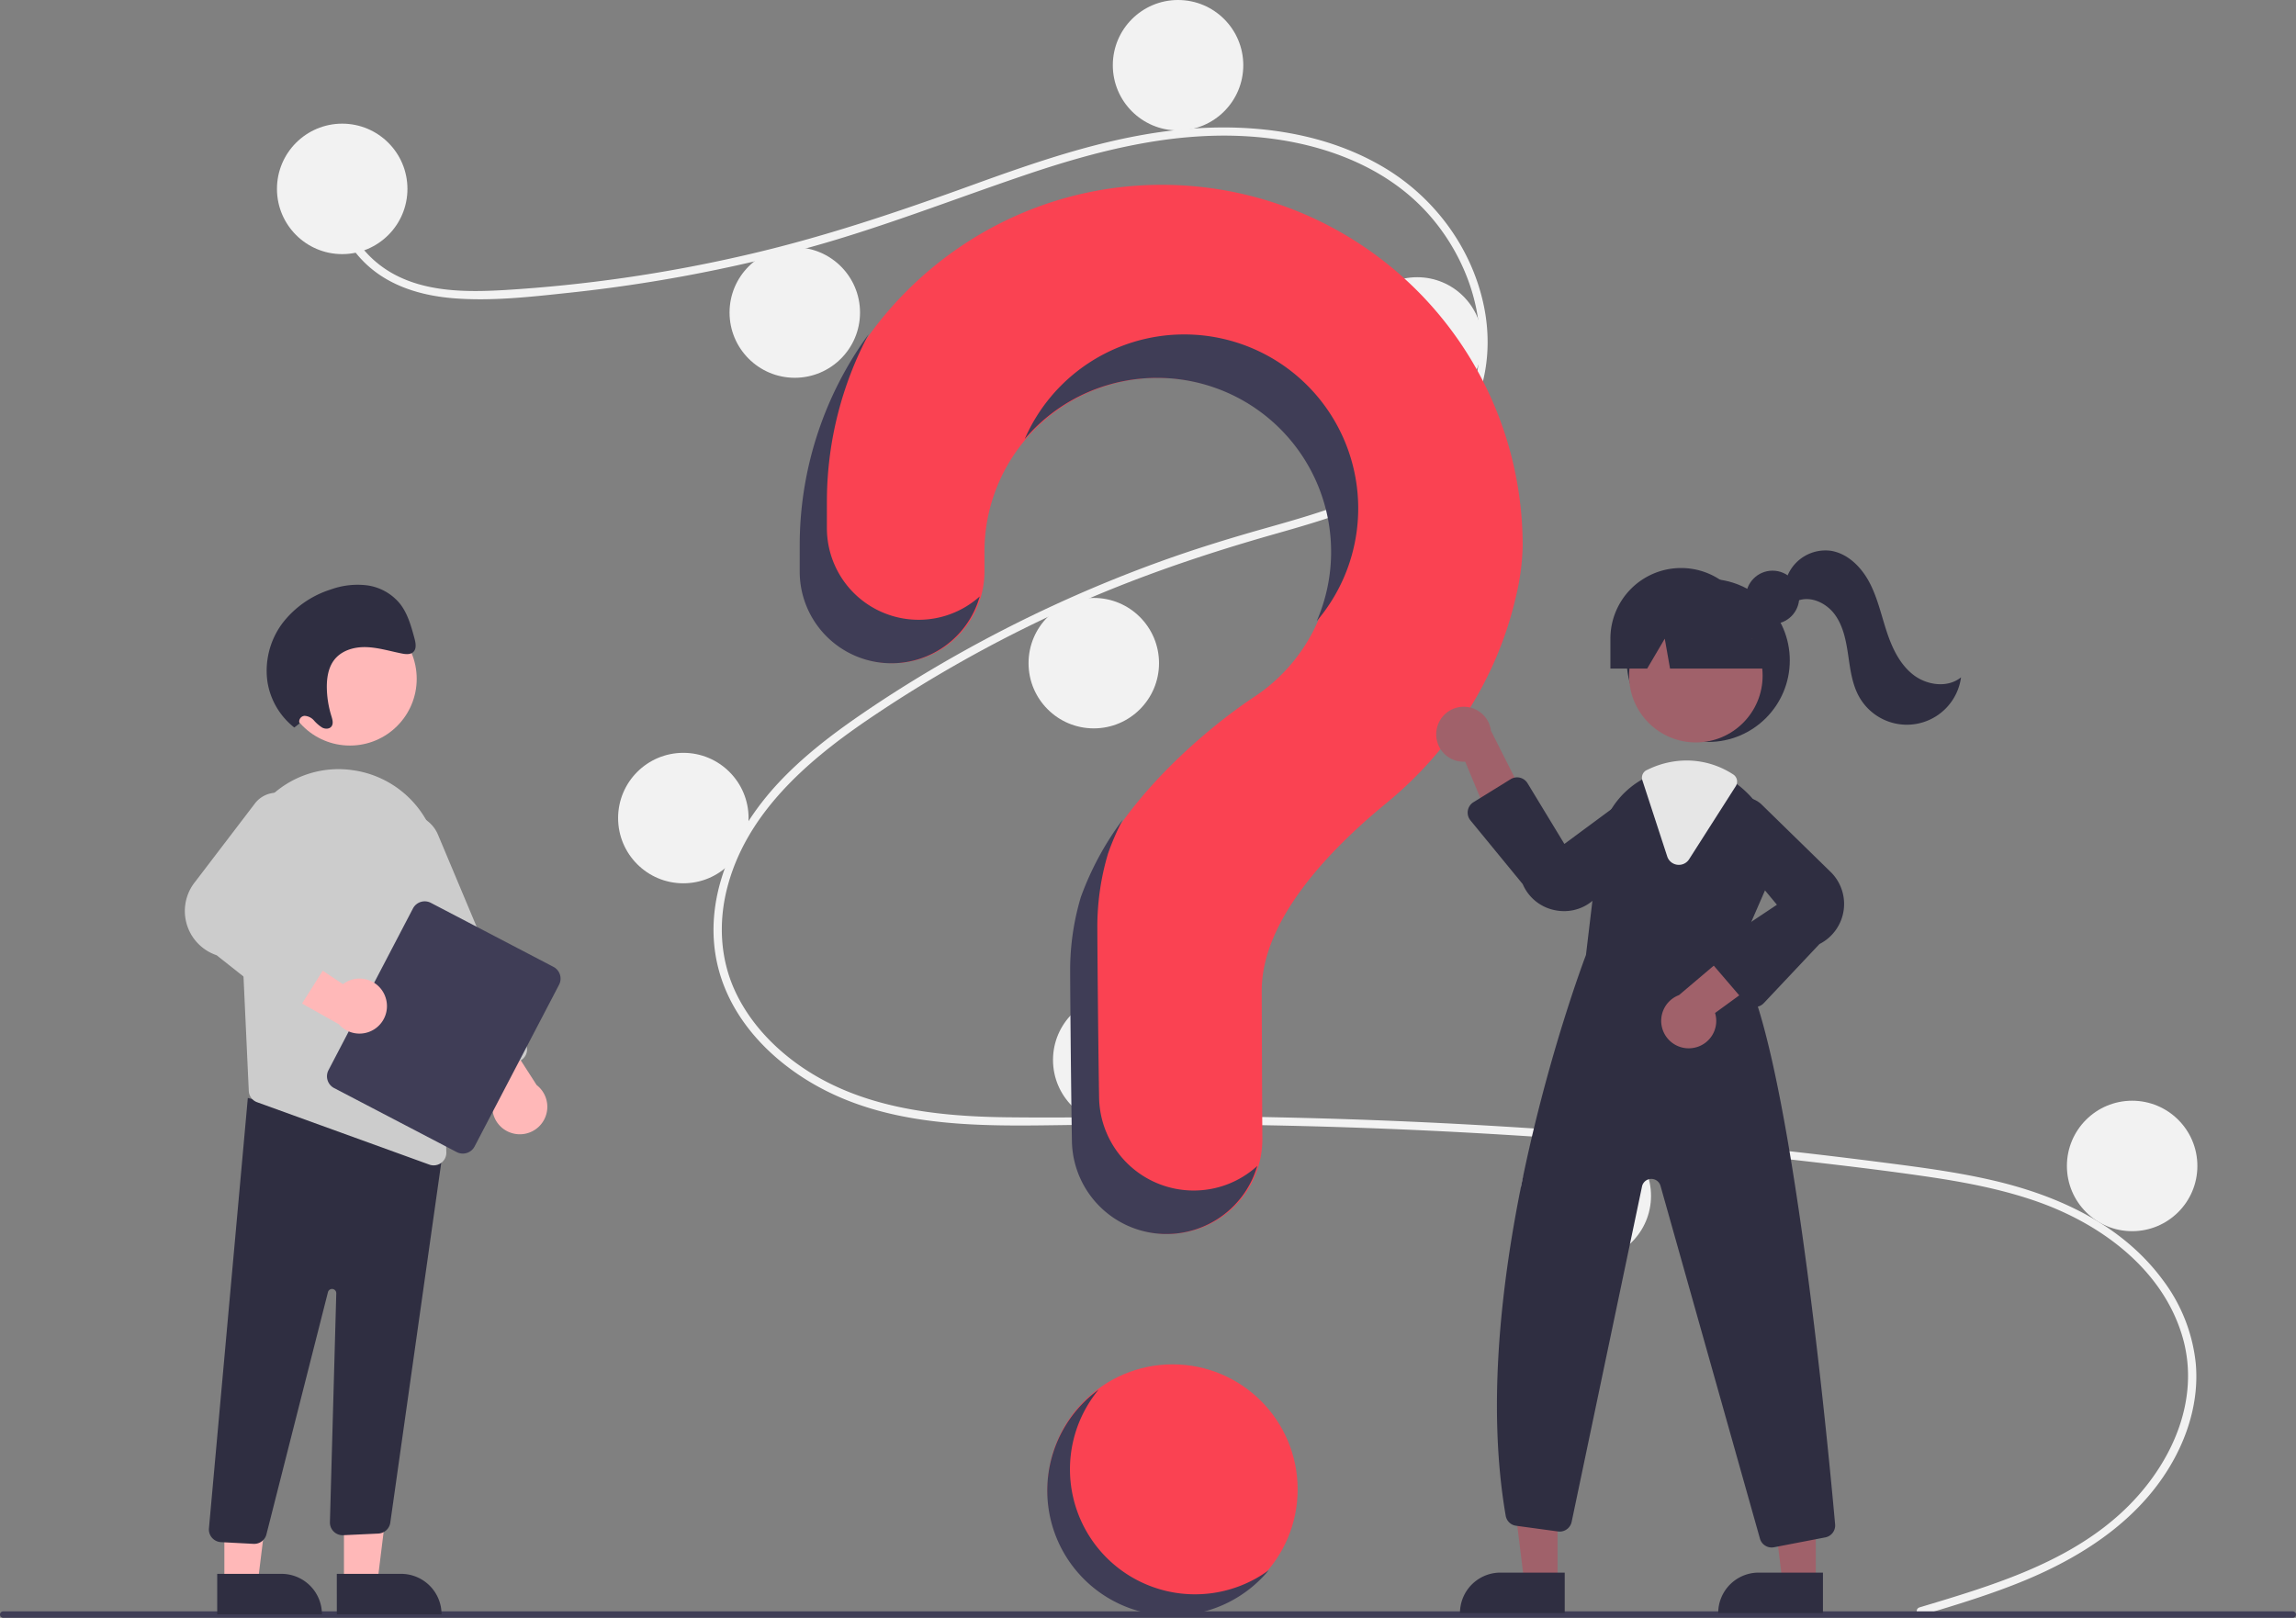 <svg id="undraw_Questions_re_1fy7" xmlns="http://www.w3.org/2000/svg" width="914.421" height="644.414" viewBox="0 0 914.421 644.414">
  <rect x="0" y="0" width="914.421" height="644.414" fill="#808080" stroke="none"/>
  <circle id="Ellipse_66" data-name="Ellipse 66" cx="49.798" cy="49.798" r="49.798" transform="translate(417.215 543.451)" fill="#fa4252"/>
  <path id="Path_495" data-name="Path 495" d="M931.963,788.746c27.859-8.367,57.478-17.091,79.572-36.982,19.743-17.774,33.073-44.915,24.893-71.57-8.163-26.6-32.612-44.338-57.855-53.16-14.317-5-29.3-7.78-44.268-9.96-16.276-2.371-32.625-4.313-48.965-6.182Q786.095,599.541,686.1,597.024c-32.894-.828-65.781-.808-98.679-.331-29.38.426-60.323.416-87.579-12.071-21.2-9.71-40.432-27.377-46.338-50.592-6.817-26.8,5.757-54.089,23.795-73.5,9.508-10.23,20.62-18.841,32.083-26.758,12.436-8.589,25.306-16.57,38.454-24.02a535.464,535.464,0,0,1,80.94-37.314c13.8-5.017,27.8-9.346,41.925-13.339,11.927-3.372,23.891-6.749,35.417-11.343,22.283-8.881,43.477-23.924,49.143-48.587,5.37-23.374-3.684-48.749-19.557-66.113-18.363-20.089-46.052-28.9-72.6-30.321-29.8-1.6-58.916,5.859-86.927,15.325-29.875,10.1-59.107,21.7-89.613,29.882a602.942,602.942,0,0,1-92.23,17.144c-15.245,1.623-30.951,3.456-46.287,2.214-12.853-1.042-25.64-4.821-35.112-13.943-8.122-7.821-12.96-18.57-11.3-29.914.3-2.06,3.432-1.184,3.132.863-2.025,13.808,7.361,26.532,18.928,33.05,13.368,7.533,29.634,7.543,44.517,6.682a582.234,582.234,0,0,0,95.823-13.852c30.953-7.07,60.8-17.176,90.615-27.973,28.316-10.254,57.264-20.261,87.515-22.482,26.248-1.927,53.86,1.9,76.726,15.614,20.1,12.056,34.875,32.16,39.584,55.231,4.6,22.544-1.771,45.235-18.837,60.967-17.669,16.289-41.9,23.253-64.474,29.666-28.637,8.135-56.659,17.644-83.783,29.991a525.953,525.953,0,0,0-78.811,44.307c-24.083,16.458-47.85,37.165-55.467,66.525-3.548,13.676-2.893,28.182,3.044,41.1,5.279,11.486,13.972,21.148,24.1,28.6,24.164,17.781,54.619,21.431,83.806,21.794,32.782.408,65.565-.7,98.357-.16q100.245,1.646,200.08,12.2,25.016,2.648,49.969,5.854c14.963,1.923,29.976,3.833,44.687,7.248,26.157,6.071,51.61,17.745,67.868,39.923a66.385,66.385,0,0,1,12.934,32.96c1.138,12.475-1.916,24.974-7.557,36.072-12.484,24.564-35.869,40.188-60.7,50.453-13.3,5.5-27.1,9.663-40.869,13.8-2.006.6-2.863-2.531-.863-3.132Z" transform="translate(-167.452 -148.497)" fill="#f2f2f2"/>
  <circle id="Ellipse_67" data-name="Ellipse 67" cx="25.982" cy="25.982" r="25.982" transform="translate(110.306 49.257)" fill="#f2f2f2"/>
  <circle id="Ellipse_68" data-name="Ellipse 68" cx="25.982" cy="25.982" r="25.982" transform="translate(290.555 98.514)" fill="#f2f2f2"/>
  <circle id="Ellipse_69" data-name="Ellipse 69" cx="25.982" cy="25.982" r="25.982" transform="translate(443.197)" fill="#f2f2f2"/>
  <circle id="Ellipse_70" data-name="Ellipse 70" cx="25.982" cy="25.982" r="25.982" transform="translate(538.463 110.422)" fill="#f2f2f2"/>
  <circle id="Ellipse_71" data-name="Ellipse 71" cx="25.982" cy="25.982" r="25.982" transform="translate(409.637 238.166)" fill="#f2f2f2"/>
  <circle id="Ellipse_72" data-name="Ellipse 72" cx="25.982" cy="25.982" r="25.982" transform="translate(246.169 299.872)" fill="#f2f2f2"/>
  <circle id="Ellipse_73" data-name="Ellipse 73" cx="25.982" cy="25.982" r="25.982" transform="translate(419.38 396.221)" fill="#f2f2f2"/>
  <circle id="Ellipse_74" data-name="Ellipse 74" cx="25.982" cy="25.982" r="25.982" transform="translate(605.583 450.35)" fill="#f2f2f2"/>
  <circle id="Ellipse_75" data-name="Ellipse 75" cx="25.982" cy="25.982" r="25.982" transform="translate(823.18 438.441)" fill="#f2f2f2"/>
  <path id="Path_496" data-name="Path 496" d="M615.01,220.373c-77.828.55-141.553,63.8-142.658,141.618-.01.718-.015,5.771-.015,12.378A36.534,36.534,0,0,0,508.866,410.9h0a36.555,36.555,0,0,0,36.549-36.58c0-4.5-.006-7.614-.006-7.805a69.285,69.285,0,1,1,106.655,58.328l.013.015s-51.994,33.473-67.845,79.391l.013,0a101.768,101.768,0,0,0-4.193,28.978c0,4.033.237,39.32.7,67.961a37.659,37.659,0,0,0,37.663,37.048h0a37.669,37.669,0,0,0,37.667-37.9c-.159-26.23-.245-56.772-.245-58.989,0-28.2,27.2-56.288,49.542-74.608,25.729-21.1,44.243-49.845,51.679-82.274a93.912,93.912,0,0,0,2.705-20.389A143.711,143.711,0,0,0,615.01,220.373Z" transform="translate(-153.331 -146.754)" fill="#fa4252"/>
  <path id="Path_497" data-name="Path 497" d="M1090.8,747.828H178.951a1.289,1.289,0,0,1,0-2.578h911.843a1.289,1.289,0,1,1,0,2.578Z" transform="translate(-177.662 -103.414)" fill="#3f3d56"/>
  <circle id="Ellipse_76" data-name="Ellipse 76" cx="32.477" cy="32.477" r="32.477" transform="translate(647.863 230.583)" fill="#2f2e41"/>
  <path id="Path_498" data-name="Path 498" d="M574.506,586.033H561.234l-6.314-51.193h19.589Z" transform="translate(45.82 44.163)" fill="#a0616a"/>
  <path id="Path_499" data-name="Path 499" d="M553.226,578.626h25.6v16.116H537.109A16.116,16.116,0,0,1,553.226,578.626Z" transform="translate(44.35 47.778)" fill="#2f2e41"/>
  <path id="Path_500" data-name="Path 500" d="M669.506,586.033H656.235l-6.315-51.193h19.589Z" transform="translate(53.665 44.163)" fill="#a0616a"/>
  <path id="Path_501" data-name="Path 501" d="M648.225,578.626h25.6v16.116H632.109A16.116,16.116,0,0,1,648.225,578.626Z" transform="translate(52.194 47.778)" fill="#2f2e41"/>
  <circle id="Ellipse_77" data-name="Ellipse 77" cx="26.589" cy="26.589" r="26.589" transform="translate(648.816 242.549)" fill="#a0616a"/>
  <path id="Path_502" data-name="Path 502" d="M823.442,510.562l11.9-27.335a33.974,33.974,0,0,0-7.523-38.54,34.561,34.561,0,0,0-3.324-2.891,33.491,33.491,0,0,0-20.558-7.112,34.835,34.835,0,0,0-14.506,3.226c-.39.173-.769.357-1.158.541-.747.357-1.483.747-2.2,1.148a34.294,34.294,0,0,0-17,25.852l-5.251,44c-1.32,3.453-48.434,128.166-31.957,223.378A4.836,4.836,0,0,0,736,736.8l16.7,2.273a4.868,4.868,0,0,0,5.423-3.822l28.028-133.6a3.793,3.793,0,0,1,7.361-.249l39.6,140.5a4.84,4.84,0,0,0,4.666,3.551,5.565,5.565,0,0,0,.942-.087l20.406-3.93a4.84,4.84,0,0,0,3.93-5.207C860.065,702.784,844.13,535.278,823.442,510.562Z" transform="translate(-132.189 -129.058)" fill="#2f2e41"/>
  <path id="Path_503" data-name="Path 503" d="M706.107,422.162a10.886,10.886,0,0,0,11.469,12.128l14.862,35.717,11.243-16.665-15.838-31.362a10.945,10.945,0,0,0-21.737.183Z" transform="translate(-134.034 -130.897)" fill="#a0616a"/>
  <path id="Path_504" data-name="Path 504" d="M801.129,541.337a10.886,10.886,0,0,0,9.122-13.979l31.271-22.776-18.826-7.05-26.809,22.709a10.945,10.945,0,0,0,5.242,21.1Z" transform="translate(-127.199 -123.869)" fill="#a0616a"/>
  <path id="Path_505" data-name="Path 505" d="M756.033,491.674a18.462,18.462,0,0,1-3.571-.352,17.651,17.651,0,0,1-12.934-10.41l-20.823-25.39a4.873,4.873,0,0,1,1.2-7.232l14.814-9.17a4.871,4.871,0,0,1,6.729,1.613l14.676,24.178,28.1-20.771a10.524,10.524,0,0,1,12.244,16.847l-28.052,25.588A17.594,17.594,0,0,1,756.033,491.674Z" transform="translate(-133.079 -128.752)" fill="#2f2e41"/>
  <path id="Path_506" data-name="Path 506" d="M824.628,529.254h-.115a4.881,4.881,0,0,1-3.584-1.7l-13.171-15.365a4.872,4.872,0,0,1,1-7.224l24.663-16.442-22.343-26.861a10.524,10.524,0,0,1,16.117-13.189l27.155,26.537a17.889,17.889,0,0,1-3.979,29.165l-22.194,23.55A4.88,4.88,0,0,1,824.628,529.254Z" transform="translate(-125.731 -128.146)" fill="#2f2e41"/>
  <path id="Path_507" data-name="Path 507" d="M796.429,473.755a4.993,4.993,0,0,1-.631-.04,4.83,4.83,0,0,1-4.018-3.323l-9.9-30.344a3.337,3.337,0,0,1,1.725-4.032l.321-.152c.291-.139.58-.276.874-.406a35.266,35.266,0,0,1,14.726-3.273,33.916,33.916,0,0,1,18.578,5.582,3.389,3.389,0,0,1,.976,4.649L800.517,471.5A4.823,4.823,0,0,1,796.429,473.755Z" transform="translate(-127.785 -129.265)" fill="#e6e6e6"/>
  <circle id="Ellipse_78" data-name="Ellipse 78" cx="10.627" cy="10.627" r="10.627" transform="translate(695.318 227.307)" fill="#2f2e41"/>
  <path id="Path_508" data-name="Path 508" d="M798.258,361.365h0a28.147,28.147,0,0,0-28.147,28.147V401.42h14.646l7.005-11.908,2.1,11.908h44.449L826.4,389.512A28.146,28.146,0,0,0,798.258,361.365Z" transform="translate(-128.743 -135.112)" fill="#2f2e41"/>
  <path id="Path_509" data-name="Path 509" d="M834.809,366.3a16.4,16.4,0,0,1,17.842-11.254c6.772,1.132,12.127,6.576,15.318,12.656s4.664,12.885,6.809,19.408,5.187,13.081,10.6,17.3,13.724,5.368,19.042,1.024a21.779,21.779,0,0,1-40.572,7.774c-2.806-4.992-3.531-10.844-4.363-16.51s-1.913-11.529-5.264-16.174-9.621-7.679-14.944-5.563Z" transform="translate(-123.401 -135.646)" fill="#2f2e41"/>
  <path id="Path_510" data-name="Path 510" d="M519.221,389.085h0a36.534,36.534,0,0,1-36.531-36.528c0-6.612,0-11.664.014-12.383a142.368,142.368,0,0,1,16.627-64.855A142.686,142.686,0,0,0,471.879,357.5c-.01.719-.015,5.771-.014,12.379a36.534,36.534,0,0,0,36.528,36.532h0a36.562,36.562,0,0,0,35.171-26.622A36.4,36.4,0,0,1,519.221,389.085Z" transform="translate(-153.37 -142.217)" fill="#3f3d56"/>
  <path id="Path_511" data-name="Path 511" d="M610.689,292.805a69.288,69.288,0,0,1,60.255,96.8,69.281,69.281,0,1,0-116.3-72.516,69.143,69.143,0,0,1,56.041-24.28Z" transform="translate(-146.534 -142.21)" fill="#3f3d56"/>
  <path id="Path_512" data-name="Path 512" d="M620.548,601.677h0a37.661,37.661,0,0,1-37.663-37.056c-.458-28.633-.7-63.92-.7-67.953a101.766,101.766,0,0,1,4.193-28.978l-.013,0a102.929,102.929,0,0,1,5.948-13.75,119.141,119.141,0,0,0-16.773,31.071l.013,0a101.775,101.775,0,0,0-4.193,28.978c0,4.033.237,39.321.7,67.961A37.659,37.659,0,0,0,609.723,619h0a37.675,37.675,0,0,0,36.158-27.111A37.522,37.522,0,0,1,620.548,601.677Z" transform="translate(-145.154 -127.468)" fill="#3f3d56"/>
  <path id="Path_513" data-name="Path 513" d="M126.541,586.49h13.271l6.315-51.193H126.538Z" transform="translate(10.448 44.2)" fill="#ffb8b8"/>
  <path id="Path_514" data-name="Path 514" d="M0,0H41.713V16.116h-25.6A16.116,16.116,0,0,1,0,0Z" transform="translate(175.855 643.013) rotate(179.997)" fill="#2f2e41"/>
  <path id="Path_515" data-name="Path 515" d="M82.541,586.49H95.813l6.315-51.193H82.538Z" transform="translate(6.815 44.2)" fill="#ffb8b8"/>
  <path id="Path_516" data-name="Path 516" d="M0,0H41.713V16.116h-25.6A16.116,16.116,0,0,1,0,0Z" transform="translate(128.221 643.013) rotate(179.997)" fill="#2f2e41"/>
  <path id="Path_517" data-name="Path 517" d="M272.271,733.958l-12.964-.682a5.059,5.059,0,0,1-4.783-5.377l15.495-171.551L341.372,575.6l6.875-1.875-21.5,151.868a5.083,5.083,0,0,1-4.718,4.27l-13.975.652a5.061,5.061,0,0,1-5.339-5.192l2.532-91.149a1.687,1.687,0,0,0-3.338-.39l-24.42,96.146a5.029,5.029,0,0,1-4.946,4.033C272.454,733.965,272.363,733.963,272.271,733.958Z" transform="translate(-171.317 -119.012)" fill="#2f2e41"/>
  <circle id="Ellipse_79" data-name="Ellipse 79" cx="26.589" cy="26.589" r="26.589" transform="translate(112.783 243.793)" fill="#ffb8b8"/>
  <path id="Path_518" data-name="Path 518" d="M265.515,477.5l2.924,63.079,1.057,22.949a5.026,5.026,0,0,0,3.328,4.52l68.566,24.838a4.841,4.841,0,0,0,1.732.3,5.027,5.027,0,0,0,5.049-5.184l-2.811-113.418a39.98,39.98,0,0,0-33.283-38.623c-.663-.1-1.338-.2-2.013-.292a39.243,39.243,0,0,0-31.573,10.221A40.312,40.312,0,0,0,265.515,477.5Z" transform="translate(-170.412 -129.001)" fill="#ccc"/>
  <path id="Path_519" data-name="Path 519" d="M368.072,572.955a10.894,10.894,0,0,1-5.812-16.484l-23.251-30.918,20.065-1.242,19,29.551a10.946,10.946,0,0,1-10,19.093Z" transform="translate(-164.34 -121.657)" fill="#ffb8b8"/>
  <path id="Path_520" data-name="Path 520" d="M353.715,556.851a5.027,5.027,0,0,1-2.751-2.726l-35.03-83.46a13.493,13.493,0,1,1,24.882-10.444l35.03,83.461a5.065,5.065,0,0,1-2.707,6.624l-15.552,6.527a5.024,5.024,0,0,1-3.873.019Z" transform="translate(-166.332 -127.633)" fill="#ccc"/>
  <path id="Path_521" data-name="Path 521" d="M298.554,551.261,332.2,486.838a5.281,5.281,0,0,1,7.118-2.234l48.836,25.506a5.281,5.281,0,0,1,2.234,7.118L356.741,581.65a5.281,5.281,0,0,1-7.118,2.234l-48.837-25.505A5.281,5.281,0,0,1,298.554,551.261Z" transform="translate(-167.73 -124.986)" fill="#3f3d56"/>
  <path id="Path_522" data-name="Path 522" d="M323.1,520.942a10.895,10.895,0,0,0-16.8-4.829L274.06,494.729l-.055,20.1,30.621,17.226a10.946,10.946,0,0,0,18.469-11.115Z" transform="translate(-169.707 -124.1)" fill="#ffb8b8"/>
  <path id="Path_523" data-name="Path 523" d="M284.677,529.648l-26.346-20.87a18.58,18.58,0,0,1-8.469-29.376l23.922-31.351a10.93,10.93,0,0,1,18.544,11.134L273.4,490.147l27.816,13.193a5.059,5.059,0,0,1,2.109,7.274L292.1,528.384a5.068,5.068,0,0,1-3.428,2.285l-.084.013A5.082,5.082,0,0,1,284.677,529.648Z" transform="translate(-172.047 -128.285)" fill="#ccc"/>
  <path id="Path_524" data-name="Path 524" d="M288.842,422.788a2.311,2.311,0,0,1,2.01-3.052,5.338,5.338,0,0,1,3.763,1.857,14.971,14.971,0,0,0,3.325,2.855c1.286.648,3.031.556,3.764-.68.688-1.161.217-2.715-.2-4.063a39.956,39.956,0,0,1-1.765-10.577c-.12-4.006.445-8.187,2.663-11.311,2.862-4.032,7.98-5.563,12.823-5.452s9.608,1.606,14.406,2.551c1.656.326,3.6.493,4.711-.791,1.178-1.365.745-3.574.244-5.417-1.3-4.782-2.679-9.726-5.7-13.589a20.458,20.458,0,0,0-13.057-7.351,31.328,31.328,0,0,0-14.574,1.655,39.077,39.077,0,0,0-19.143,13.336,31.65,31.65,0,0,0-6.039,23.384,28.87,28.87,0,0,0,10.7,18.246Z" transform="translate(-169.561 -134.603)" fill="#2f2e41"/>
  <path id="Path_525" data-name="Path 525" d="M601.888,741.052a49.791,49.791,0,0,1-18.479-77.392,49.8,49.8,0,1,0,67.735,71.952,49.765,49.765,0,0,1-49.255,5.44Z" transform="translate(-145.847 -110.151)" fill="#3f3d56"/>
</svg>
